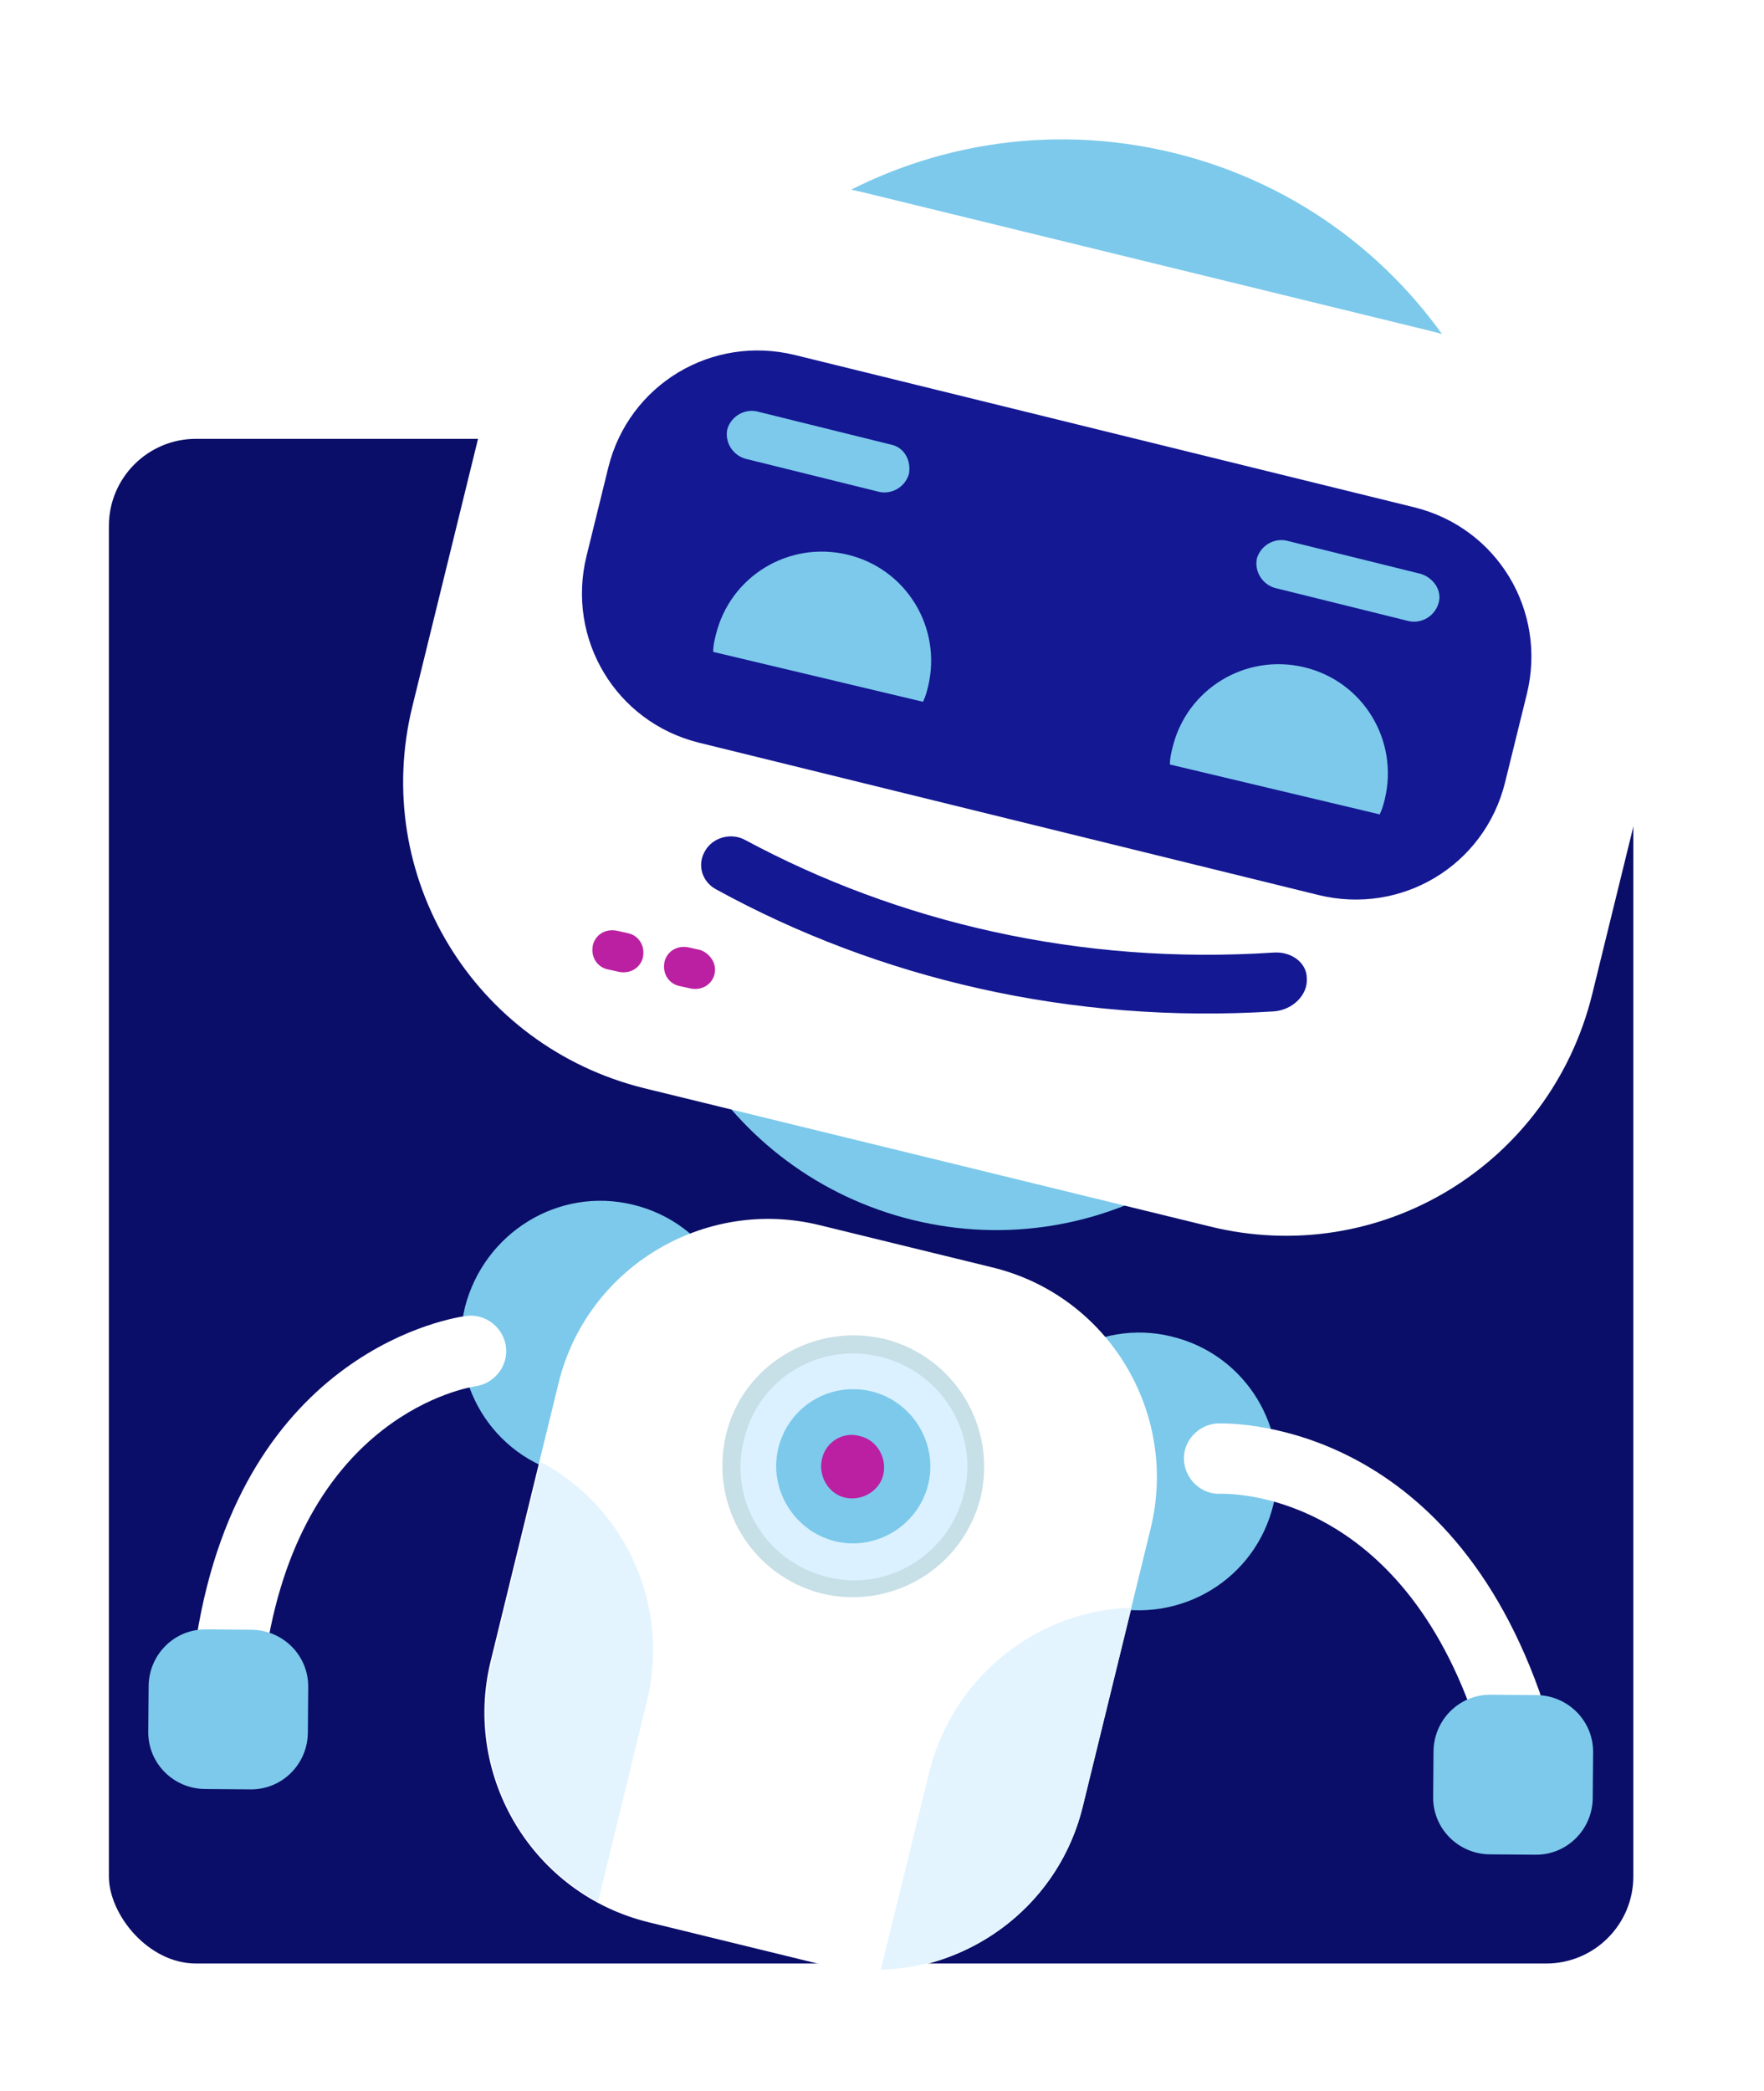 <svg width="81" height="96" viewBox="0 0 81 96" fill="none" xmlns="http://www.w3.org/2000/svg">
<g filter="url(#filter0_d_37_430)">
<rect x="4.5" y="15.648" width="71" height="71" rx="4.5" fill="#0A0E68" stroke="white"/>
<path d="M30.105 32.567C27.99 41.202 33.277 49.896 41.912 52.011C50.548 54.126 59.242 48.839 61.356 40.204C63.471 31.569 58.184 22.875 49.549 20.76C40.914 18.704 32.161 23.932 30.105 32.567Z" fill="#7CC9EB"/>
<path d="M46.788 4.899C45.965 8.365 48.021 11.831 51.487 12.653C54.953 13.476 58.419 11.42 59.241 7.954C60.064 4.488 57.949 1.022 54.542 0.2C51.135 -0.681 47.61 1.434 46.788 4.899Z" fill="white"/>
<path d="M27.931 18.763C25.112 30.276 32.161 41.907 43.674 44.727C55.188 47.547 66.819 40.498 69.639 28.984C72.458 17.47 65.409 5.839 53.896 3.02C42.323 0.2 30.751 7.249 27.931 18.763Z" fill="#7CC9EB"/>
<path d="M65.644 11.185C73.457 13.123 78.215 20.936 76.277 28.749L73.105 41.672C71.166 49.485 63.353 54.243 55.54 52.305L29.576 45.961C21.763 44.022 17.005 36.209 18.944 28.396L22.116 15.473C24.054 7.66 31.867 2.902 39.68 4.841L65.644 11.185Z" fill="white"/>
<path d="M58.478 42.436C49.138 43.023 40.327 40.909 32.925 36.855C32.22 36.503 31.985 35.681 32.396 35.034C32.749 34.447 33.571 34.212 34.217 34.565C41.208 38.324 49.549 40.321 58.478 39.734C59.3 39.675 60.005 40.204 60.005 40.909C60.064 41.672 59.359 42.377 58.478 42.436Z" fill="#141893"/>
<path d="M69.11 31.921C68.17 35.739 64.352 38.03 60.534 37.09L32.102 30.1C28.284 29.16 25.993 25.342 26.933 21.524L27.931 17.47C28.871 13.652 32.69 11.361 36.508 12.301L64.939 19.291C68.758 20.231 71.049 24.049 70.109 27.868L69.11 31.921Z" fill="#141893"/>
<path d="M63.354 33.39C63.471 33.155 63.53 32.92 63.589 32.685C64.235 29.983 62.59 27.28 59.888 26.634C57.186 25.988 54.483 27.633 53.837 30.335C53.779 30.57 53.72 30.805 53.72 31.099L63.354 33.39Z" fill="#7CC9EB"/>
<path d="M42.382 28.22C42.5 27.985 42.558 27.75 42.617 27.515C43.263 24.813 41.618 22.111 38.916 21.465C36.214 20.819 33.512 22.463 32.866 25.166C32.807 25.401 32.748 25.636 32.748 25.929L42.382 28.22Z" fill="#7CC9EB"/>
<path d="M29.518 39.969C29.4 40.439 28.93 40.733 28.401 40.615L27.873 40.498C27.403 40.38 27.109 39.91 27.227 39.381C27.344 38.911 27.814 38.618 28.343 38.735L28.871 38.853C29.341 38.97 29.635 39.44 29.518 39.969Z" fill="#BB20A2"/>
<path d="M32.807 40.733C32.69 41.202 32.22 41.496 31.691 41.379L31.162 41.261C30.692 41.144 30.399 40.674 30.516 40.145C30.634 39.675 31.104 39.381 31.632 39.499L32.161 39.616C32.631 39.793 32.925 40.263 32.807 40.733Z" fill="#BB20A2"/>
<path d="M41.736 17.764C41.56 18.352 40.972 18.704 40.385 18.586L34.217 17.059C33.63 16.883 33.277 16.296 33.395 15.708C33.571 15.121 34.158 14.768 34.746 14.886L40.914 16.413C41.501 16.53 41.853 17.118 41.736 17.764Z" fill="#7CC9EB"/>
<path d="M66.055 23.697C65.879 24.285 65.292 24.637 64.704 24.52L58.536 22.992C57.949 22.816 57.596 22.229 57.714 21.641C57.89 21.054 58.478 20.701 59.065 20.819L65.233 22.346C65.82 22.522 66.232 23.11 66.055 23.697Z" fill="#7CC9EB"/>
<path d="M46.083 62.056C45.261 65.463 47.317 68.929 50.782 69.751C54.19 70.574 57.655 68.518 58.478 65.052C59.3 61.645 57.244 58.179 53.778 57.357C50.43 56.534 46.964 58.649 46.083 62.056Z" fill="#7CC9EB"/>
<path d="M21.352 56.006C20.53 59.413 22.586 62.879 26.052 63.701C29.459 64.523 32.925 62.467 33.747 59.002C34.569 55.594 32.513 52.129 29.047 51.306C25.64 50.484 22.233 52.599 21.352 56.006Z" fill="#7CC9EB"/>
<path d="M49.725 78.915C48.433 84.261 43.028 87.492 37.742 86.199L29.811 84.261C24.466 82.969 21.235 77.564 22.527 72.277L25.64 59.53C26.933 54.185 32.337 50.954 37.624 52.246L45.554 54.185C50.9 55.477 54.131 60.881 52.838 66.168L49.725 78.915Z" fill="white"/>
<path d="M42.676 77.329L40.444 86.434C44.791 86.317 48.668 83.321 49.725 78.915L51.957 69.81C47.669 69.928 43.792 72.924 42.676 77.329Z" fill="#E4F4FF"/>
<path d="M24.818 63.114L22.586 72.277C21.47 76.742 23.643 81.265 27.462 83.321L29.694 74.157C30.81 69.693 28.695 65.169 24.818 63.114Z" fill="#E4F4FF"/>
<path d="M33.336 61.88C32.572 65.111 34.511 68.342 37.742 69.164C40.972 69.928 44.203 67.989 45.026 64.758C45.789 61.528 43.851 58.297 40.62 57.474C37.389 56.711 34.099 58.649 33.336 61.88Z" fill="#C7DFE6"/>
<path d="M34.158 62.115C33.453 64.876 35.157 67.695 37.977 68.4C40.737 69.105 43.557 67.402 44.262 64.582C44.967 61.821 43.264 59.002 40.444 58.297C37.624 57.592 34.804 59.295 34.158 62.115Z" fill="#DBF1FF"/>
<path d="M35.744 62.467C35.274 64.347 36.449 66.286 38.329 66.756C40.209 67.225 42.147 66.051 42.617 64.171C43.087 62.291 41.912 60.353 40.032 59.883C38.094 59.413 36.214 60.588 35.744 62.467Z" fill="#7CC9EB"/>
<path d="M37.741 62.996C37.565 63.76 38.035 64.582 38.799 64.758C39.562 64.935 40.385 64.465 40.561 63.701C40.737 62.937 40.267 62.115 39.504 61.939C38.74 61.704 37.918 62.174 37.741 62.996Z" fill="#BB20A2"/>
<path d="M10.25 73.1C9.427 72.924 8.899 72.101 9.016 71.22C11.131 57.885 20.941 56.476 21.411 56.417C22.292 56.299 23.115 56.946 23.232 57.827C23.349 58.708 22.703 59.53 21.822 59.648C21.47 59.706 14.009 60.94 12.247 71.69C12.13 72.571 11.248 73.217 10.367 73.041C10.367 73.159 10.309 73.159 10.25 73.1Z" fill="white"/>
<path d="M69.815 75.743C70.579 75.391 70.99 74.51 70.696 73.687C66.173 60.999 56.304 61.351 55.893 61.351C55.012 61.41 54.307 62.174 54.366 63.055C54.425 63.936 55.188 64.641 56.069 64.582C56.422 64.582 64 64.406 67.642 74.745C67.935 75.626 68.875 76.037 69.756 75.743C69.698 75.743 69.756 75.743 69.815 75.743Z" fill="white"/>
<path d="M11.514 78.153C12.96 78.163 14.126 76.991 14.136 75.545L14.153 73.447C14.163 72.001 12.991 70.834 11.545 70.825L9.447 70.808C8.001 70.798 6.834 71.97 6.825 73.416L6.808 75.514C6.798 76.96 7.97 78.126 9.416 78.136L11.514 78.153Z" fill="#7CC9EB"/>
<path d="M70.514 81.153C71.96 81.163 73.126 79.991 73.136 78.545L73.153 76.447C73.163 75.001 71.991 73.834 70.545 73.825L68.447 73.808C67.001 73.798 65.834 74.97 65.825 76.416L65.808 78.514C65.798 79.96 66.97 81.126 68.416 81.136L70.514 81.153Z" fill="#7CC9EB"/>
</g>
<defs>
<filter id="filter0_d_37_430" x="0" y="0" width="80.709" height="95.148" filterUnits="userSpaceOnUse" color-interpolation-filters="sRGB">
<feFlood flood-opacity="0" result="BackgroundImageFix"/>
<feColorMatrix in="SourceAlpha" type="matrix" values="0 0 0 0 0 0 0 0 0 0 0 0 0 0 0 0 0 0 127 0" result="hardAlpha"/>
<feOffset dy="4"/>
<feGaussianBlur stdDeviation="2"/>
<feColorMatrix type="matrix" values="0 0 0 0 0 0 0 0 0 0 0 0 0 0 0 0 0 0 0.25 0"/>
<feBlend mode="normal" in2="BackgroundImageFix" result="effect1_dropShadow_37_430"/>
<feBlend mode="normal" in="SourceGraphic" in2="effect1_dropShadow_37_430" result="shape"/>
</filter>
</defs>
</svg>
